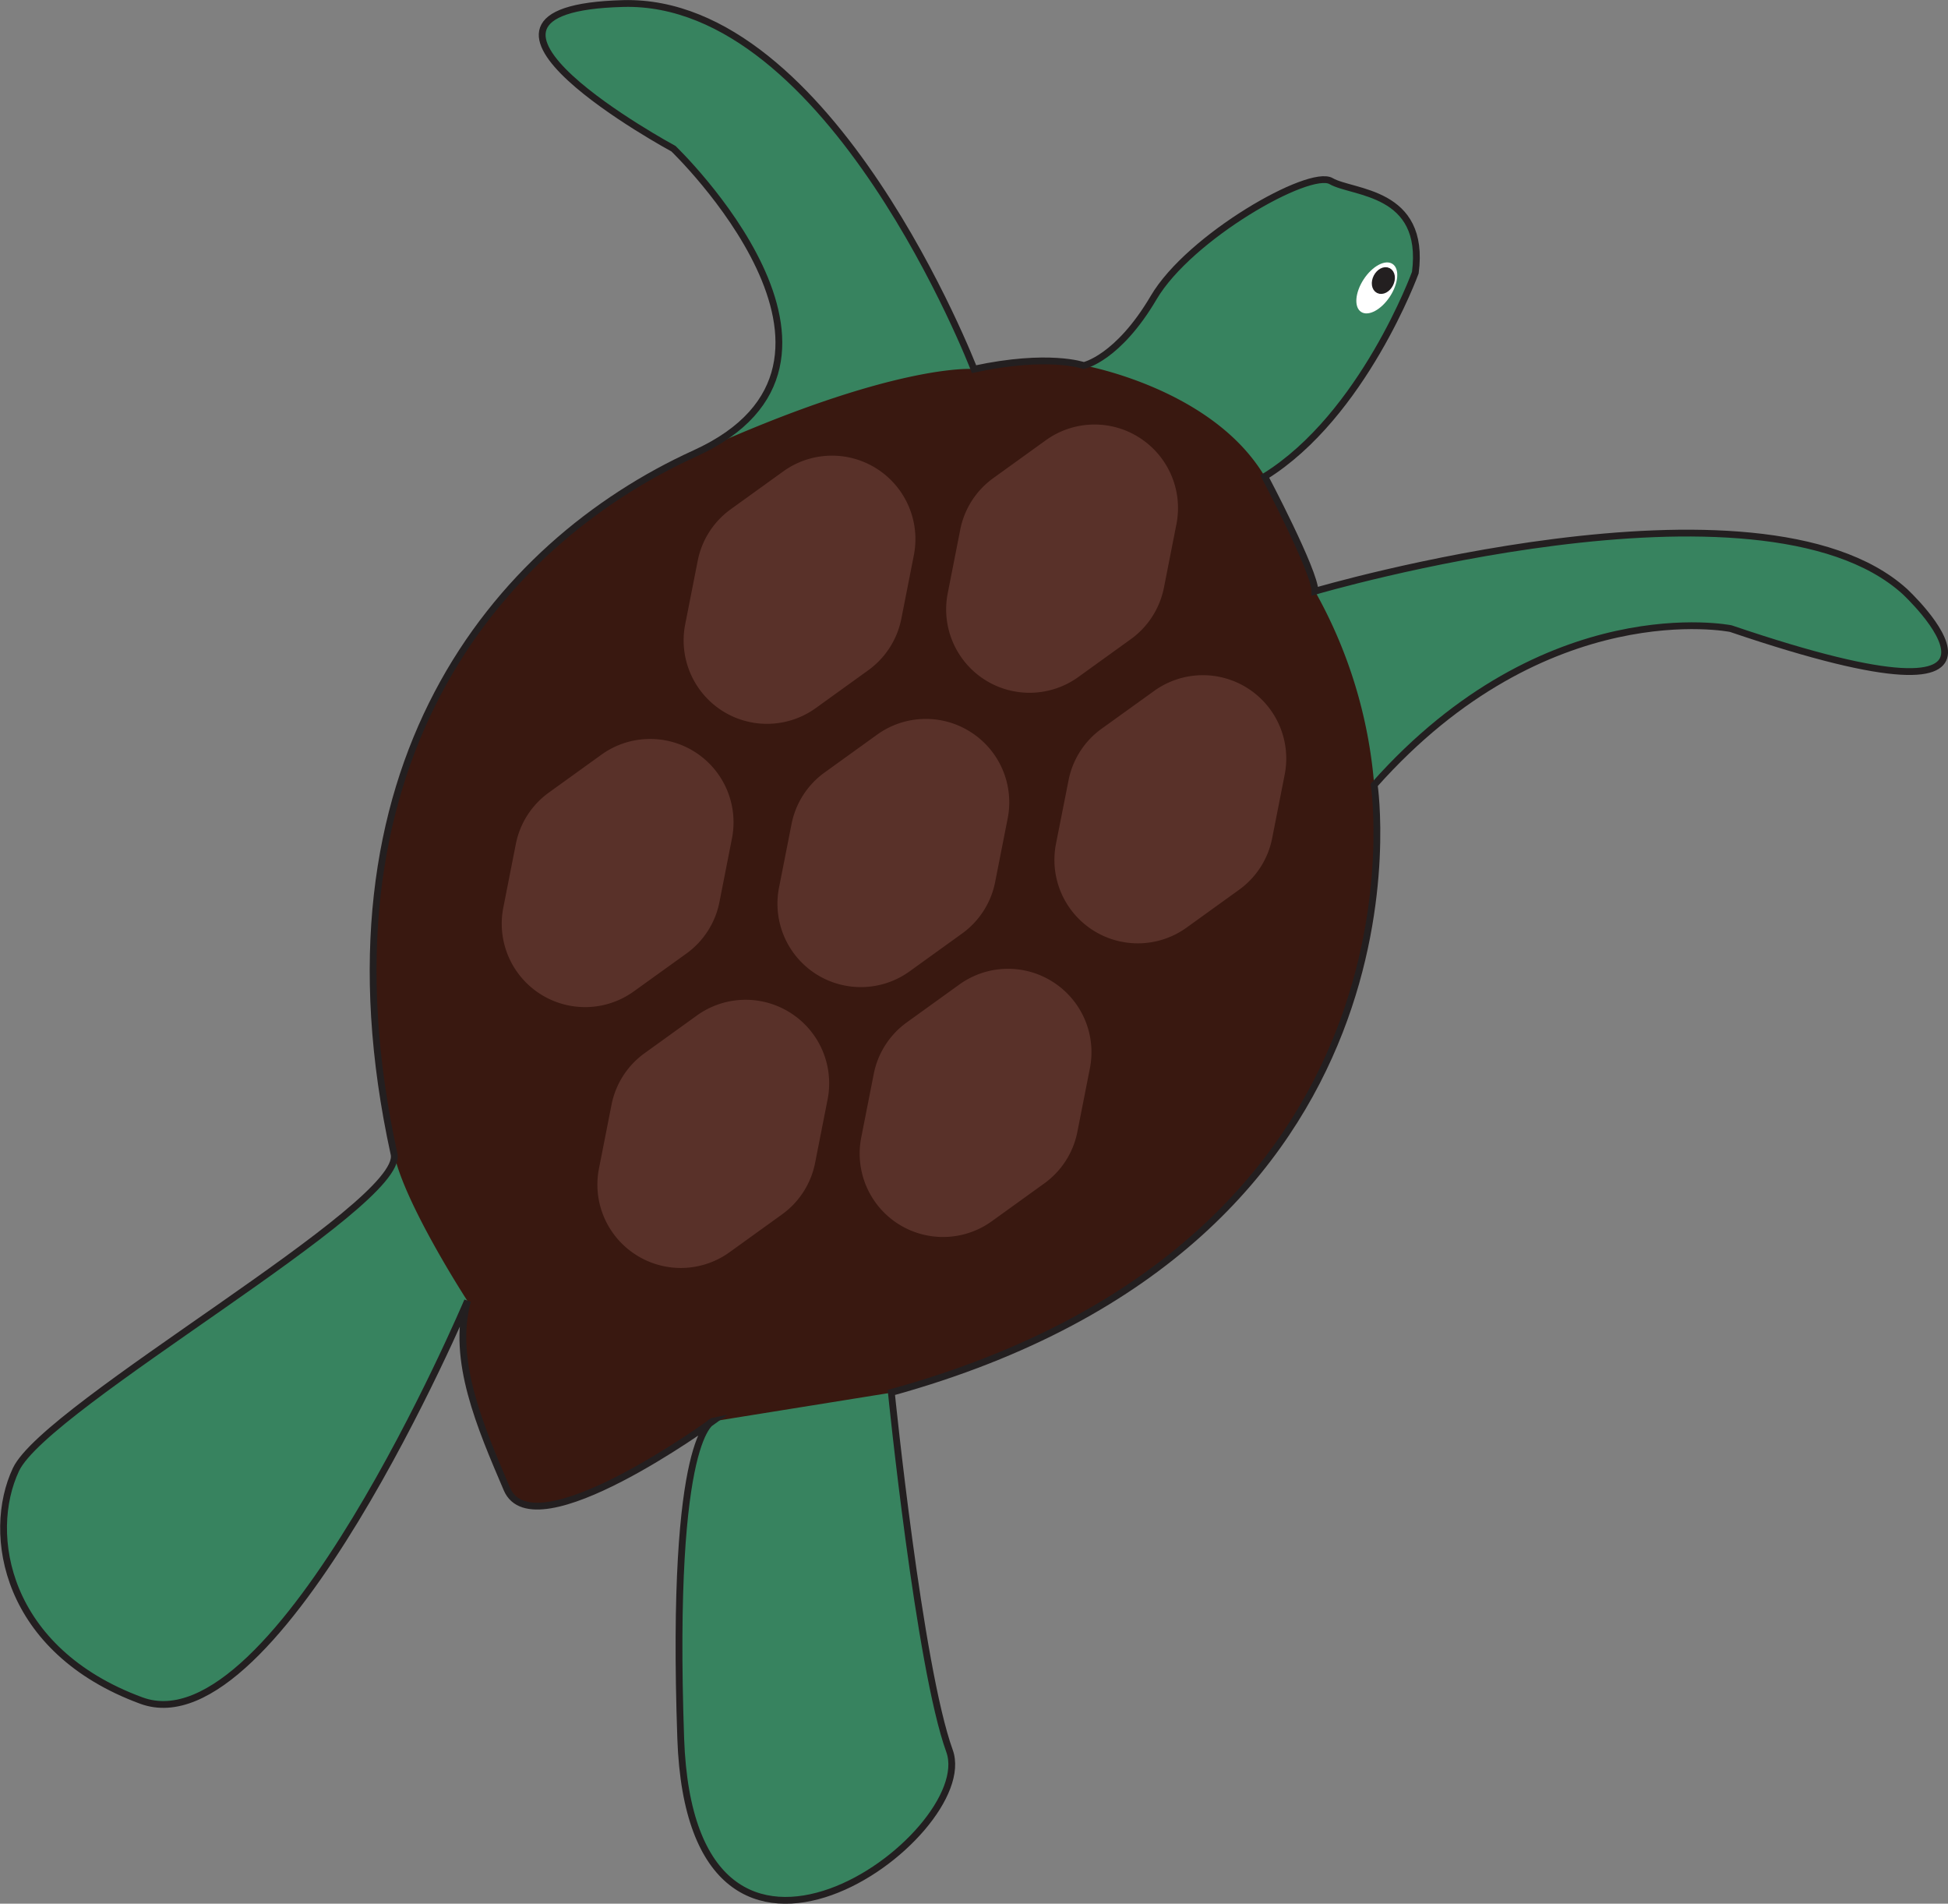 <svg id="Turtle" xmlns="http://www.w3.org/2000/svg" viewBox="0 0 286.71 280.13"><rect x="0" y="0" width="286.71" height="280.13" fill="#808080" stroke="none"/><defs><style>.cls-1{fill:#37835f;}.cls-2{fill:#391810;}.cls-3{fill:#fff;}.cls-4{fill:#231f20;}.cls-4,.cls-6{stroke:#231f20;stroke-miterlimit:10;}.cls-5{fill:#593129;}.cls-6{fill:none;}</style></defs><title>Turtle</title><path id="Body" class="cls-1" d="M58,169.83c1.64,7.52-51.17,36.92-55.65,46.41s-1.58,26.64,18.46,34,48-58.82,48-58.82c-2.37,8.71,1.85,18.47,5.8,27.7s30.33-10,30.33-10-6.33,1.32-4.75,46.69,44.05,14.24,39.56,1.84-8.56-52.75-8.56-52.75c81.11-22.41,71.07-89.4,71.07-89.4,25.32-28.49,52.48-23,52.48-23C304.57,109.43,280.31,87,280.31,87c-21.37-19.25-86.77,0-86.77,0,0-2.9-7.39-16.88-7.39-16.88,14.51-9,22.16-30,22.16-30,1.58-12.11-9.23-11.63-12.4-13.47s-20.83,8.17-26.11,17.14-10.29,10-10.29,10-5.15-1.84-16.15.53c0,0-21-54.59-51.63-53.8s7.39,21.36,7.39,21.36,32.7,31.39,3.16,44.84S45.58,113.12,58,169.83Z"/><path id="Shell" class="cls-2" d="M58,169.83c1.64,7.52,10.81,21.62,10.81,21.62-2.37,8.71,1.85,18.47,5.8,27.7s30.33-10,30.33-10l26.25-4.22c81.11-22.41,71.07-89.4,71.07-89.4A69.65,69.65,0,0,0,193.54,87c0-2.9-7.39-16.88-7.39-16.88-7.71-13-26.64-16.35-26.64-16.35s-5.15-1.84-16.15.53c0,0-11.54-1.05-41.08,12.4S45.58,113.12,58,169.83Z"/><g id="Eye"><ellipse class="cls-3" cx="202.64" cy="42.37" rx="4.22" ry="2.31" transform="translate(56.28 188.78) rotate(-56.82)"/><ellipse class="cls-4" cx="203.61" cy="41.29" rx="1.55" ry="1.09" transform="translate(74.52 204.07) rotate(-63.05)"/></g><g id="Spots"><path class="cls-5" d="M183.67,101.3h0a12.26,12.26,0,0,0-13.8.37l-7.73,5.56a12.25,12.25,0,0,0-4.87,7.59l-1.85,9.35a12.28,12.28,0,0,0,5.42,12.7h0a12.28,12.28,0,0,0,13.8-.37l7.73-5.57a12.25,12.25,0,0,0,4.87-7.59l1.84-9.34A12.26,12.26,0,0,0,183.67,101.3Z"/><path class="cls-5" d="M155,144.51h0a12.26,12.26,0,0,0-13.8.36l-7.73,5.57a12.25,12.25,0,0,0-4.87,7.59l-1.84,9.34a12.28,12.28,0,0,0,5.41,12.71h0a12.28,12.28,0,0,0,13.8-.37l7.73-5.57a12.25,12.25,0,0,0,4.87-7.59l1.84-9.34A12.25,12.25,0,0,0,155,144.51Z"/><path class="cls-5" d="M116.37,149.06h0a12.28,12.28,0,0,0-13.8.37L94.84,155A12.25,12.25,0,0,0,90,162.59l-1.84,9.34a12.25,12.25,0,0,0,5.41,12.7h0a12.26,12.26,0,0,0,13.8-.36l7.73-5.57a12.25,12.25,0,0,0,4.87-7.59l1.84-9.34A12.28,12.28,0,0,0,116.37,149.06Z"/><path class="cls-5" d="M142.9,107.74h0a12.26,12.26,0,0,0-13.8.36l-7.73,5.57a12.25,12.25,0,0,0-4.87,7.59l-1.84,9.34a12.28,12.28,0,0,0,5.41,12.71h0a12.28,12.28,0,0,0,13.8-.37l7.73-5.57a12.25,12.25,0,0,0,4.87-7.59l1.84-9.34A12.25,12.25,0,0,0,142.9,107.74Z"/><path class="cls-5" d="M167.73,64.42h0a12.26,12.26,0,0,0-13.8.36l-7.73,5.57a12.25,12.25,0,0,0-4.87,7.59l-1.84,9.35A12.28,12.28,0,0,0,144.9,100h0a12.28,12.28,0,0,0,13.8-.37l7.73-5.57a12.3,12.3,0,0,0,4.88-7.59l1.84-9.34A12.28,12.28,0,0,0,167.73,64.42Z"/><path class="cls-5" d="M129.09,69h0a12.26,12.26,0,0,0-13.8.36l-7.73,5.57a12.25,12.25,0,0,0-4.87,7.59l-1.84,9.34a12.29,12.29,0,0,0,5.41,12.71h0a12.28,12.28,0,0,0,13.8-.37l7.73-5.57A12.3,12.3,0,0,0,132.67,91l1.84-9.34A12.28,12.28,0,0,0,129.09,69Z"/><path class="cls-5" d="M102.32,110.68h0a12.28,12.28,0,0,0-13.8.37l-7.73,5.57a12.25,12.25,0,0,0-4.87,7.58l-1.84,9.35a12.26,12.26,0,0,0,5.41,12.7h0a12.26,12.26,0,0,0,13.8-.37l7.73-5.56a12.25,12.25,0,0,0,4.87-7.59l1.84-9.35A12.26,12.26,0,0,0,102.32,110.68Z"/></g><path id="Outline" class="cls-6" d="M58,169.83c1.64,7.52-51.17,36.92-55.65,46.41s-1.58,26.64,18.46,34,48-58.82,48-58.82c-2.37,8.71,1.85,18.47,5.8,27.7s30.33-10,30.33-10-6.33,1.32-4.75,46.69,44.05,14.24,39.56,1.84-8.56-52.75-8.56-52.75c81.11-22.41,71.07-89.4,71.07-89.4,25.32-28.49,52.48-23,52.48-23C304.57,109.43,280.31,87,280.31,87c-21.37-19.25-86.77,0-86.77,0,0-2.9-7.39-16.88-7.39-16.88,14.51-9,22.16-30,22.16-30,1.58-12.11-9.23-11.63-12.4-13.47s-20.83,8.17-26.11,17.14-10.29,10-10.29,10-5.15-1.84-16.15.53c0,0-21-54.59-51.63-53.8s7.39,21.36,7.39,21.36,32.7,31.39,3.16,44.84S45.58,113.12,58,169.83Z"/></svg>
